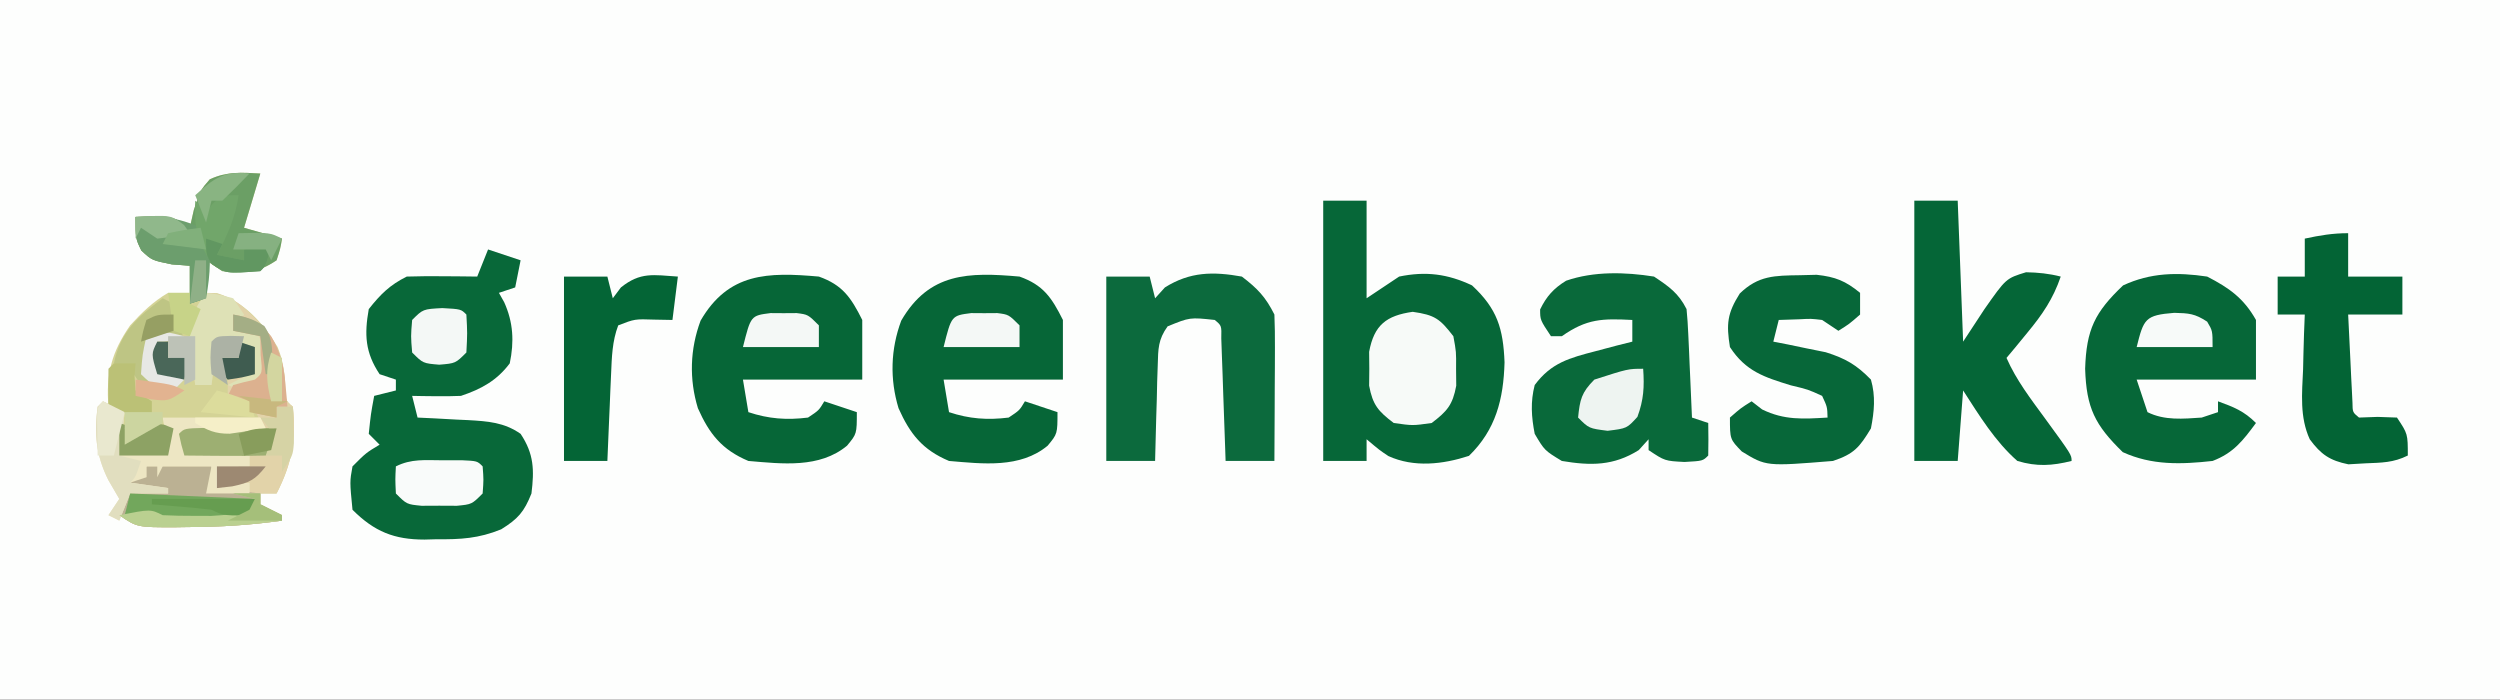 <?xml version="1.0" encoding="UTF-8"?>
<svg version="1.1" xmlns="http://www.w3.org/2000/svg" width="461" height="129">
<rect width="100%" height="100%" fill="#333333" stroke="none"/>
<path d="M0 0 C152.13 0 304.26 0 461 0 C461 42.57 461 85.14 461 129 C308.87 129 156.74 129 0 129 C0 86.43 0 43.86 0 0 Z " fill="#FDFEFD" transform="translate(0,0)"/>
<path d="M0 0 C-0.99 3.3 -1.98 6.6 -3 10 C-0.69 10.66 1.62 11.32 4 12 C3.688 13.875 3.688 13.875 3 16 C-0.687 18.458 -2.643 18.311 -7 18 C-7.99 17.34 -8.98 16.68 -10 16 C-10 17.98 -10 19.96 -10 22 C-8.979 22.031 -8.979 22.031 -7.938 22.062 C-3.031 23.628 0.558 27.578 3.172 31.969 C4.044 34.108 4.36 35.893 4.562 38.188 C4.575 41.782 4.575 41.782 6 43 C6.681 49.102 5.771 53.573 3 59 C2.01 59 1.02 59 0 59 C0 59.66 0 60.32 0 61 C1.32 61.66 2.64 62.32 4 63 C4 63.33 4 63.66 4 64 C-1.785 64.825 -7.409 65.183 -13.25 65.188 C-14.039 65.2 -14.828 65.212 -15.641 65.225 C-22.703 65.243 -22.703 65.243 -26 63 C-25.312 61.062 -25.312 61.062 -24 59 C-21.375 58.25 -21.375 58.25 -19 58 C-20.65 57.67 -22.3 57.34 -24 57 C-23.67 56.01 -23.34 55.02 -23 54 C-23 54.66 -23 55.32 -23 56 C-22.34 56 -21.68 56 -21 56 C-21 55.34 -21 54.68 -21 54 C-17.04 54 -13.08 54 -9 54 C-9 55.32 -9 56.64 -9 58 C-5.535 58.495 -5.535 58.495 -2 59 C-2 58.34 -2 57.68 -2 57 C-4.97 57.495 -4.97 57.495 -8 58 C-8 56.68 -8 55.36 -8 54 C-6 54 -4 54 -2 54 C-2 53.34 -2 52.68 -2 52 C-5.96 52 -9.92 52 -14 52 C-14.33 50.68 -14.66 49.36 -15 48 C-14.505 47.505 -14.505 47.505 -14 47 C-12.1 47 -10.2 47.004 -8.301 47.062 C-5.512 46.987 -2.752 46.459 0 46 C-5.61 46 -11.22 46 -17 46 C-16.67 47.65 -16.34 49.3 -16 51 C-19.406 51.778 -22.508 52.1 -26 52 C-26 49.36 -26 46.72 -26 44 C-26.66 43.67 -27.32 43.34 -28 43 C-28.497 37.041 -27.427 32.946 -24 28 C-21.874 25.676 -19.734 23.583 -17 22 C-15.68 22 -14.36 22 -13 22 C-13 20.35 -13 18.7 -13 17 C-14.093 16.918 -15.186 16.835 -16.312 16.75 C-20 16 -20 16 -21.938 14.188 C-23 12 -23 12 -23 8 C-16.375 7.75 -16.375 7.75 -13 10 C-12.752 8.907 -12.505 7.814 -12.25 6.688 C-11 3 -11 3 -9.312 1.062 C-6.141 -0.395 -3.443 -0.199 0 0 Z " fill="#D4D396" transform="translate(48,32)"/>
<path d="M0 0 C1.98 0.66 3.96 1.32 6 2 C5.67 3.65 5.34 5.3 5 7 C4.01 7.33 3.02 7.66 2 8 C2.48 8.853 2.48 8.853 2.969 9.723 C4.655 13.447 4.833 17.006 4 21 C1.639 24.165 -1.267 25.756 -5 27 C-6.561 27.067 -8.125 27.085 -9.688 27.062 C-10.9 27.049 -10.9 27.049 -12.137 27.035 C-12.752 27.024 -13.366 27.012 -14 27 C-13.67 28.32 -13.34 29.64 -13 31 C-11.964 31.049 -10.927 31.098 -9.859 31.148 C-8.49 31.223 -7.12 31.299 -5.75 31.375 C-5.068 31.406 -4.386 31.437 -3.684 31.469 C-0.037 31.681 2.963 31.874 6 34 C8.479 37.718 8.531 40.693 8 45 C6.635 48.413 5.533 49.668 2.414 51.609 C-1.738 53.301 -5.069 53.48 -9.5 53.438 C-10.6 53.467 -10.6 53.467 -11.723 53.498 C-17.286 53.493 -20.941 52.059 -25 48 C-25.511 42.801 -25.511 42.801 -25 40 C-22.5 37.5 -22.5 37.5 -20 36 C-20.66 35.34 -21.32 34.68 -22 34 C-21.625 30.375 -21.625 30.375 -21 27 C-19.68 26.67 -18.36 26.34 -17 26 C-17 25.34 -17 24.68 -17 24 C-17.99 23.67 -18.98 23.34 -20 23 C-22.668 18.997 -22.834 15.707 -22 11 C-19.818 8.244 -18.128 6.564 -15 5 C-12.793 4.929 -10.583 4.916 -8.375 4.938 C-7.186 4.947 -5.998 4.956 -4.773 4.965 C-3.858 4.976 -2.943 4.988 -2 5 C-1.34 3.35 -0.68 1.7 0 0 Z " fill="#086839" transform="translate(90,46)"/>
<path d="M0 0 C2.64 0 5.28 0 8 0 C8 5.94 8 11.88 8 18 C9.98 16.68 11.96 15.36 14 14 C18.894 12.985 22.939 13.498 27.438 15.625 C32.092 19.939 33.192 23.58 33.438 29.812 C33.252 36.586 31.831 42.252 26.875 47.062 C22.061 48.632 16.743 49.25 12.02 47.098 C10.375 46 10.375 46 8 44 C8 45.32 8 46.64 8 48 C5.36 48 2.72 48 0 48 C0 32.16 0 16.32 0 0 Z " fill="#066738" transform="translate(244,37)"/>
<path d="M0 0 C2.726 1.81 4.533 3.066 6 6 C6.151 7.52 6.249 9.045 6.316 10.57 C6.358 11.466 6.4 12.362 6.443 13.285 C6.483 14.222 6.522 15.159 6.562 16.125 C6.606 17.07 6.649 18.015 6.693 18.988 C6.8 21.325 6.902 23.663 7 26 C7.99 26.33 8.98 26.66 10 27 C10.043 29 10.041 31 10 33 C9 34 9 34 5.625 34.188 C2 34 2 34 -1 32 C-1 31.34 -1 30.68 -1 30 C-1.598 30.66 -2.196 31.32 -2.812 32 C-7.461 34.917 -11.65 34.898 -17 34 C-20.188 32.062 -20.188 32.062 -22 29 C-22.611 25.878 -22.802 23.09 -22 20 C-18.962 15.897 -15.582 15.003 -10.75 13.75 C-9.487 13.415 -8.223 13.08 -6.922 12.734 C-5.476 12.371 -5.476 12.371 -4 12 C-4 10.68 -4 9.36 -4 8 C-9.488 7.721 -12.389 7.745 -17 11 C-17.66 11 -18.32 11 -19 11 C-21 8 -21 8 -21 6.062 C-19.829 3.648 -18.504 2.175 -16.211 0.766 C-11.093 -1.007 -5.293 -0.842 0 0 Z " fill="#09693A" transform="translate(305,51)"/>
<path d="M0 0 C4.047 2.081 6.744 3.989 9 8 C9 11.63 9 15.26 9 19 C1.74 19 -5.52 19 -13 19 C-12.34 20.98 -11.68 22.96 -11 25 C-7.857 26.572 -4.442 26.232 -1 26 C-0.01 25.67 0.98 25.34 2 25 C2 24.34 2 23.68 2 23 C4.915 24.074 6.778 24.778 9 27 C6.58 30.284 4.835 32.54 1 34 C-4.818 34.646 -10.191 34.825 -15.562 32.375 C-20.699 27.371 -22.272 24.233 -22.5 17 C-22.271 9.755 -20.718 6.583 -15.5 1.625 C-10.438 -0.725 -5.497 -0.821 0 0 Z " fill="#066738" transform="translate(407,51)"/>
<path d="M0 0 C4.358 1.549 5.917 3.834 8 8 C8 11.63 8 15.26 8 19 C0.74 19 -6.52 19 -14 19 C-13.67 20.98 -13.34 22.96 -13 25 C-9.263 26.246 -5.911 26.489 -2 26 C0.009 24.666 0.009 24.666 1 23 C2.98 23.66 4.96 24.32 7 25 C7 29 7 29 5.188 31.188 C0.117 35.389 -6.762 34.53 -13 34 C-17.885 31.943 -20.202 29.01 -22.309 24.277 C-23.938 18.909 -23.772 13.384 -21.812 8.125 C-16.666 -0.748 -9.402 -0.834 0 0 Z " fill="#066637" transform="translate(188,51)"/>
<path d="M0 0 C4.358 1.549 5.917 3.834 8 8 C8 11.63 8 15.26 8 19 C0.74 19 -6.52 19 -14 19 C-13.67 20.98 -13.34 22.96 -13 25 C-9.263 26.246 -5.911 26.489 -2 26 C0.009 24.666 0.009 24.666 1 23 C2.98 23.66 4.96 24.32 7 25 C7 29 7 29 5.188 31.188 C0.117 35.389 -6.762 34.53 -13 34 C-17.885 31.943 -20.202 29.01 -22.309 24.277 C-23.938 18.909 -23.772 13.384 -21.812 8.125 C-16.666 -0.748 -9.402 -0.834 0 0 Z " fill="#066637" transform="translate(151,51)"/>
<path d="M0 0 C2.64 0 5.28 0 8 0 C8.33 8.58 8.66 17.16 9 26 C10.299 24.02 11.599 22.04 12.938 20 C16.916 14.332 16.916 14.332 20.602 13.203 C22.846 13.246 24.827 13.445 27 14 C25.596 18.101 23.629 20.981 20.875 24.312 C20.151 25.196 19.426 26.079 18.68 26.988 C18.125 27.652 17.571 28.316 17 29 C18.804 33.117 21.488 36.579 24.125 40.188 C29 46.869 29 46.869 29 48 C25.387 48.899 22.59 49.072 19 48 C14.884 44.391 11.947 39.564 9 35 C8.67 39.29 8.34 43.58 8 48 C5.36 48 2.72 48 0 48 C0 32.16 0 16.32 0 0 Z " fill="#056637" transform="translate(353,37)"/>
<path d="M0 0 C2.64 0 5.28 0 8 0 C8.33 1.32 8.66 2.64 9 4 C9.598 3.34 10.196 2.68 10.812 2 C15.432 -0.899 19.679 -0.951 25 0 C27.897 2.202 29.393 3.786 31 7 C31.085 9.032 31.107 11.067 31.098 13.102 C31.094 14.313 31.091 15.525 31.088 16.773 C31.08 18.044 31.071 19.315 31.062 20.625 C31.058 21.904 31.053 23.183 31.049 24.5 C31.037 27.667 31.021 30.833 31 34 C28.03 34 25.06 34 22 34 C21.975 33.248 21.95 32.496 21.924 31.721 C21.808 28.335 21.686 24.949 21.562 21.562 C21.523 20.378 21.484 19.194 21.443 17.975 C21.401 16.85 21.36 15.725 21.316 14.566 C21.28 13.524 21.243 12.482 21.205 11.408 C21.265 9.05 21.265 9.05 20 8 C15.408 7.505 15.408 7.505 11.305 9.183 C9.549 11.628 9.571 13.329 9.488 16.324 C9.453 17.352 9.417 18.38 9.381 19.439 C9.347 21.047 9.347 21.047 9.312 22.688 C9.278 23.771 9.244 24.854 9.209 25.971 C9.126 28.647 9.057 31.323 9 34 C6.03 34 3.06 34 0 34 C0 22.78 0 11.56 0 0 Z " fill="#0C6A3D" transform="translate(204,51)"/>
<path d="M0 0 C4.93 0.149 7.194 2.786 10.449 6.113 C13.089 9.324 14.199 12.064 14.562 16.188 C14.575 19.782 14.575 19.782 16 21 C16.681 27.102 15.771 31.573 13 37 C12.01 37 11.02 37 10 37 C10 37.66 10 38.32 10 39 C11.32 39.66 12.64 40.32 14 41 C14 41.33 14 41.66 14 42 C8.215 42.825 2.591 43.183 -3.25 43.188 C-4.039 43.2 -4.828 43.212 -5.641 43.225 C-12.703 43.243 -12.703 43.243 -16 41 C-15.312 39.062 -15.312 39.062 -14 37 C-11.375 36.25 -11.375 36.25 -9 36 C-10.65 35.67 -12.3 35.34 -14 35 C-13.67 34.01 -13.34 33.02 -13 32 C-13 32.66 -13 33.32 -13 34 C-12.34 34 -11.68 34 -11 34 C-11 33.34 -11 32.68 -11 32 C-7.04 32 -3.08 32 1 32 C1 33.32 1 34.64 1 36 C4.465 36.495 4.465 36.495 8 37 C8 36.34 8 35.68 8 35 C5.03 35.495 5.03 35.495 2 36 C2 34.68 2 33.36 2 32 C4 32 6 32 8 32 C8 31.34 8 30.68 8 30 C4.04 30 0.08 30 -4 30 C-4.33 28.68 -4.66 27.36 -5 26 C-4.67 25.67 -4.34 25.34 -4 25 C-2.048 25 -0.096 25.003 1.855 25.031 C4.635 24.991 7.278 24.544 10 24 C9.284 21.984 9.284 21.984 8 20 C5.95 19.195 5.95 19.195 4 19 C4 18.01 4 17.02 4 16 C5.32 15.67 6.64 15.34 8 15 C8 13.35 8 11.7 8 10 C5.024 9.297 5.024 9.297 2 9 C1.67 11.64 1.34 14.28 1 17 C0.01 17 -0.98 17 -2 17 C-2.251 15.107 -2.475 13.21 -2.688 11.312 C-2.815 10.257 -2.943 9.201 -3.074 8.113 C-2.989 4.531 -2.071 2.869 0 0 Z " fill="#E2D3A9" transform="translate(38,54)"/>
<path d="M0 0 C1.543 -0.039 1.543 -0.039 3.117 -0.078 C6.575 0.299 8.437 1.048 11.125 3.25 C11.125 4.57 11.125 5.89 11.125 7.25 C9.125 9 9.125 9 7.125 10.25 C6.135 9.59 5.145 8.93 4.125 8.25 C2.068 8.009 2.068 8.009 -0.062 8.125 C-1.321 8.166 -2.579 8.207 -3.875 8.25 C-4.205 9.57 -4.535 10.89 -4.875 12.25 C-3.554 12.505 -3.554 12.505 -2.207 12.766 C-1.046 13.008 0.116 13.25 1.312 13.5 C2.461 13.732 3.61 13.964 4.793 14.203 C8.426 15.344 10.475 16.526 13.125 19.25 C14.008 22.315 13.736 25.134 13.125 28.25 C11.011 31.749 10.008 32.956 6.125 34.25 C-6.196 35.253 -6.196 35.253 -10.688 32.5 C-12.875 30.25 -12.875 30.25 -12.875 26.25 C-10.875 24.5 -10.875 24.5 -8.875 23.25 C-8.236 23.745 -7.596 24.24 -6.938 24.75 C-2.835 26.76 0.639 26.514 5.125 26.25 C5.074 24.282 5.074 24.282 4.125 22.25 C1.517 21.061 1.517 21.061 -1.625 20.312 C-6.538 18.803 -9.957 17.731 -12.875 13.25 C-13.561 8.983 -13.375 7.043 -11.062 3.375 C-7.629 0.04 -4.604 0.069 0 0 Z " fill="#076739" transform="translate(331.875,50.75)"/>
<path d="M0 0 C0 2.64 0 5.28 0 8 C3.3 8 6.6 8 10 8 C10 10.31 10 12.62 10 15 C6.7 15 3.4 15 0 15 C0.14 17.98 0.287 20.958 0.438 23.938 C0.477 24.788 0.516 25.638 0.557 26.514 C0.619 27.727 0.619 27.727 0.684 28.965 C0.72 29.714 0.757 30.463 0.795 31.234 C0.818 33.025 0.818 33.025 2 34 C3.702 33.938 3.702 33.938 5.438 33.875 C6.613 33.916 7.789 33.958 9 34 C11 37 11 37 11 41 C8.34 42.33 6.157 42.317 3.188 42.438 C1.631 42.528 1.631 42.528 0.043 42.621 C-3.374 41.924 -5.005 40.822 -7.082 38.003 C-8.96 33.904 -8.507 29.539 -8.312 25.125 C-8.29 24.15 -8.267 23.176 -8.244 22.172 C-8.186 19.78 -8.104 17.391 -8 15 C-9.65 15 -11.3 15 -13 15 C-13 12.69 -13 10.38 -13 8 C-11.35 8 -9.7 8 -8 8 C-8 5.69 -8 3.38 -8 1 C-5.237 0.403 -2.84 0 0 0 Z " fill="#036435" transform="translate(433,43)"/>
<path d="M0 0 C2.64 0 5.28 0 8 0 C8.33 1.32 8.66 2.64 9 4 C9.495 3.34 9.99 2.68 10.5 2 C14.103 -0.883 16.47 -0.302 21 0 C20.67 2.64 20.34 5.28 20 8 C18.907 7.979 17.814 7.959 16.688 7.938 C13.056 7.815 13.056 7.815 10 9 C8.887 11.918 8.816 14.885 8.684 17.984 C8.642 18.919 8.6 19.854 8.557 20.816 C8.498 22.269 8.498 22.269 8.438 23.75 C8.394 24.734 8.351 25.717 8.307 26.73 C8.201 29.154 8.099 31.577 8 34 C5.36 34 2.72 34 0 34 C0 22.78 0 11.56 0 0 Z " fill="#046536" transform="translate(104,51)"/>
<path d="M0 0 C-0.99 3.3 -1.98 6.6 -3 10 C-0.69 10.66 1.62 11.32 4 12 C3.688 13.875 3.688 13.875 3 16 C-0.687 18.458 -2.643 18.311 -7 18 C-7.99 17.34 -8.98 16.68 -10 16 C-10 18.31 -10 20.62 -10 23 C-10.99 23.33 -11.98 23.66 -13 24 C-13 21.69 -13 19.38 -13 17 C-14.093 16.918 -15.186 16.835 -16.312 16.75 C-20 16 -20 16 -21.938 14.188 C-23 12 -23 12 -23 8 C-16.375 7.75 -16.375 7.75 -13 10 C-12.752 8.907 -12.505 7.814 -12.25 6.688 C-11 3 -11 3 -9.312 1.062 C-6.141 -0.395 -3.443 -0.199 0 0 Z " fill="#6B9F65" transform="translate(48,32)"/>
<path d="M0 0 C4.108 0.587 5.006 1.275 7.5 4.5 C8.031 7.375 8.031 7.375 8 10.5 C8.01 11.531 8.021 12.562 8.031 13.625 C7.377 17.164 6.342 18.348 3.5 20.5 C0 21 0 21 -3.5 20.5 C-6.342 18.348 -7.377 17.164 -8.031 13.625 C-8.021 12.594 -8.011 11.562 -8 10.5 C-8.01 9.469 -8.021 8.438 -8.031 7.375 C-7.119 2.44 -4.861 0.694 0 0 Z " fill="#F7FAF8" transform="translate(260.5,57.5)"/>
<path d="M0 0 C0.33 0.66 0.66 1.32 1 2 C1.66 2 2.32 2 3 2 C3 1.34 3 0.68 3 0 C6.96 0 10.92 0 15 0 C15 1.32 15 2.64 15 4 C17.97 4.33 20.94 4.66 24 5 C24 5.66 24 6.32 24 7 C25.32 7.66 26.64 8.32 28 9 C28 9.33 28 9.66 28 10 C22.215 10.825 16.591 11.183 10.75 11.188 C9.961 11.2 9.172 11.212 8.359 11.225 C1.297 11.243 1.297 11.243 -2 9 C-1.312 7.062 -1.312 7.062 0 5 C2.625 4.25 2.625 4.25 5 4 C3.35 3.67 1.7 3.34 0 3 C0 2.01 0 1.02 0 0 Z " fill="#BBB193" transform="translate(24,86)"/>
<path d="M0 0 C1.32 0.66 2.64 1.32 4 2 C3.67 4.64 3.34 7.28 3 10 C7.455 9.505 7.455 9.505 12 9 C11.67 7.02 11.34 5.04 11 3 C16.94 3 22.88 3 29 3 C29.33 3.66 29.66 4.32 30 5 C24.975 5.625 20.075 6.13 15 6 C15 6.99 15 7.98 15 9 C18.96 9.33 22.92 9.66 27 10 C27 10.66 27 11.32 27 12 C26.34 12 25.68 12 25 12 C24.67 12.66 24.34 13.32 24 14 C23.01 13.34 22.02 12.68 21 12 C21 13.32 21 14.64 21 16 C22.98 15.67 24.96 15.34 27 15 C27 15.66 27 16.32 27 17 C24.36 17 21.72 17 19 17 C19.33 15.35 19.66 13.7 20 12 C17.03 12 14.06 12 11 12 C10.67 12.66 10.34 13.32 10 14 C10 13.34 10 12.68 10 12 C9.34 12 8.68 12 8 12 C8 12.66 8 13.32 8 14 C7.01 14.33 6.02 14.66 5 15 C7.31 15.33 9.62 15.66 12 16 C12 16.33 12 16.66 12 17 C9.69 17 7.38 17 5 17 C4.01 19.475 4.01 19.475 3 22 C2.34 21.67 1.68 21.34 1 21 C1.66 20.01 2.32 19.02 3 18 C2.34 16.866 1.68 15.731 1 14.562 C-1.28 10.052 -1.666 5.99 -1 1 C-0.67 0.67 -0.34 0.34 0 0 Z " fill="#EDE6C3" transform="translate(19,74)"/>
<path d="M0 0 C1.765 -0.004 1.765 -0.004 3.566 -0.008 C6.438 0.125 6.438 0.125 7.438 1.125 C7.625 3.562 7.625 3.562 7.438 6.125 C5.438 8.125 5.438 8.125 2.688 8.391 C1.615 8.385 0.542 8.38 -0.562 8.375 C-2.171 8.383 -2.171 8.383 -3.812 8.391 C-6.562 8.125 -6.562 8.125 -8.562 6.125 C-8.688 3.5 -8.688 3.5 -8.562 1.125 C-5.696 -0.308 -3.19 -0.007 0 0 Z " fill="#F9FBFA" transform="translate(81.562,84.875)"/>
<path d="M0 0 C2.375 0.312 2.375 0.312 5 1 C5.66 1.99 6.32 2.98 7 4 C6.67 4.66 6.34 5.32 6 6 C6.639 6.186 7.279 6.371 7.938 6.562 C10 8 10 8 10.938 11.438 C11 15 11 15 9.812 17 C8 18 8 18 5.812 17.688 C5.214 17.461 4.616 17.234 4 17 C5.32 16.34 6.64 15.68 8 15 C8 13.35 8 11.7 8 10 C5.024 9.297 5.024 9.297 2 9 C1.67 11.64 1.34 14.28 1 17 C0.01 17 -0.98 17 -2 17 C-2.251 15.107 -2.475 13.21 -2.688 11.312 C-2.815 10.257 -2.943 9.201 -3.074 8.113 C-2.989 4.531 -2.071 2.869 0 0 Z " fill="#DEE1B6" transform="translate(38,54)"/>
<path d="M0 0 C4.568 -0.179 7.851 0.048 12 2 C12.33 2 12.66 2 13 2 C14.016 6.629 13.838 10.345 13 15 C12.01 15.33 11.02 15.66 10 16 C10 13.69 10 11.38 10 9 C8.907 8.918 7.814 8.835 6.688 8.75 C3 8 3 8 1.062 6.188 C0 4 0 4 0 0 Z " fill="#6C9E6D" transform="translate(25,40)"/>
<path d="M0 0 C0.66 0.33 1.32 0.66 2 1 C2.731 3.314 3.401 5.648 4 8 C2.35 8 0.7 8 -1 8 C-1 9.65 -1 11.3 -1 13 C1.475 13.99 1.475 13.99 4 15 C2 17 2 17 -0.438 17.375 C-3 17 -3 17 -4.625 15.062 C-5.079 14.382 -5.532 13.701 -6 13 C-6.99 12.67 -7.98 12.34 -9 12 C-7.722 6.036 -4.663 3.516 0 0 Z " fill="#BEC584" transform="translate(30,55)"/>
<path d="M0 0 C0.233 3.341 0.105 5.716 -1.062 8.875 C-3 11 -3 11 -6.562 11.438 C-10 11 -10 11 -12 9 C-11.67 5.703 -11.377 4.377 -9 2 C-2.778 0 -2.778 0 0 0 Z " fill="#EEF4F1" transform="translate(303,68)"/>
<path d="M0 0 C1.32 0.66 2.64 1.32 4 2 C3.67 4.64 3.34 7.28 3 10 C4.32 10.33 5.64 10.66 7 11 C6 14 6 14 5 15 C7.31 15.33 9.62 15.66 12 16 C12 16.33 12 16.66 12 17 C9.69 17 7.38 17 5 17 C4.01 19.475 4.01 19.475 3 22 C2.34 21.67 1.68 21.34 1 21 C1.66 20.01 2.32 19.02 3 18 C2.34 16.866 1.68 15.731 1 14.562 C-1.28 10.052 -1.666 5.99 -1 1 C-0.67 0.67 -0.34 0.34 0 0 Z " fill="#E1DEBF" transform="translate(19,74)"/>
<path d="M0 0 C3.438 0.188 3.438 0.188 4.438 1.188 C4.625 4.625 4.625 4.625 4.438 8.188 C2.438 10.188 2.438 10.188 -0.562 10.438 C-3.562 10.188 -3.562 10.188 -5.562 8.188 C-5.812 5.188 -5.812 5.188 -5.562 2.188 C-3.562 0.188 -3.562 0.188 0 0 Z " fill="#F4F8F6" transform="translate(81.562,56.812)"/>
<path d="M0 0 C7.59 0.33 15.18 0.66 23 1 C23.33 1.99 23.66 2.98 24 4 C15.853 5.81 7.177 5.487 -1 4 C-0.67 2.68 -0.34 1.36 0 0 Z " fill="#72A75C" transform="translate(24,91)"/>
<path d="M0 0 C1.582 0.007 3.164 0.019 4.746 0.035 C5.552 0.04 6.359 0.044 7.189 0.049 C9.188 0.061 11.186 0.079 13.184 0.098 C12.309 3.973 12.309 3.973 11.184 5.098 C8.653 5.171 6.151 5.19 3.621 5.16 C2.91 5.156 2.199 5.151 1.467 5.146 C-0.294 5.135 -2.055 5.117 -3.816 5.098 C-4.379 3.16 -4.379 3.16 -4.816 1.098 C-3.816 0.098 -3.816 0.098 0 0 Z " fill="#9DAF72" transform="translate(37.816,78.902)"/>
<path d="M0 0 C3.282 0.566 4.892 1.413 7 4 C8.705 6.946 9.327 9.369 9.625 12.75 C9.7 13.549 9.775 14.348 9.852 15.172 C9.925 16.077 9.925 16.077 10 17 C9.34 17 8.68 17 8 17 C8 17.66 8 18.32 8 19 C6.35 18.67 4.7 18.34 3 18 C3 17.34 3 16.68 3 16 C1.68 15.67 0.36 15.34 -1 15 C-0.67 14.34 -0.34 13.68 0 13 C1.323 12.628 2.657 12.294 4 12 C5.416 10.816 5.416 10.816 5.062 7.438 C5.042 6.303 5.021 5.169 5 4 C3.35 3.67 1.7 3.34 0 3 C0 2.01 0 1.02 0 0 Z " fill="#DCB18F" transform="translate(43,58)"/>
<path d="M0 0 C-0.607 4.128 -2.038 7.332 -4 11 C-2.35 11.33 -0.7 11.66 1 12 C1 11.34 1 10.68 1 10 C2.65 9.67 4.3 9.34 6 9 C5.125 12.875 5.125 12.875 4 14 C-2.321 14.468 -2.321 14.468 -4.812 12.75 C-7.593 8.652 -8.229 6.036 -8 1 C-7.34 1.66 -6.68 2.32 -6 3 C-5.567 2.505 -5.134 2.01 -4.688 1.5 C-3 0 -3 0 0 0 Z " fill="#71A66A" transform="translate(44,36)"/>
<path d="M0 0 C1.191 0.008 1.191 0.008 2.406 0.016 C3.2 0.01 3.994 0.005 4.812 0 C6.906 0.266 6.906 0.266 8.906 2.266 C8.906 3.586 8.906 4.906 8.906 6.266 C4.286 6.266 -0.334 6.266 -5.094 6.266 C-3.643 0.462 -3.643 0.462 0 0 Z " fill="#F4F8F6" transform="translate(179.094,57.734)"/>
<path d="M0 0 C1.191 0.008 1.191 0.008 2.406 0.016 C3.2 0.01 3.994 0.005 4.812 0 C6.906 0.266 6.906 0.266 8.906 2.266 C8.906 3.586 8.906 4.906 8.906 6.266 C4.286 6.266 -0.334 6.266 -5.094 6.266 C-3.643 0.462 -3.643 0.462 0 0 Z " fill="#F4F8F6" transform="translate(142.094,57.734)"/>
<path d="M0 0 C2.686 0.068 3.782 0.128 6.062 1.625 C7.062 3.312 7.062 3.312 7.062 6.312 C2.442 6.312 -2.178 6.312 -6.938 6.312 C-5.635 1.103 -5.391 0.428 0 0 Z " fill="#F7FAF9" transform="translate(400.938,57.688)"/>
<path d="M0 0 C1.65 0 3.3 0 5 0 C5 0.66 5 1.32 5 2 C6.32 2.66 7.64 3.32 9 4 C9 4.33 9 4.66 9 5 C3.215 5.825 -2.409 6.183 -8.25 6.188 C-9.433 6.206 -9.433 6.206 -10.641 6.225 C-17.703 6.243 -17.703 6.243 -21 4 C-15.25 2.875 -15.25 2.875 -13 4 C-11.064 4.097 -9.125 4.13 -7.188 4.125 C-6.15 4.128 -5.112 4.13 -4.043 4.133 C-1.247 4.011 1.279 3.634 4 3 C4 2.34 4 1.68 4 1 C2.68 0.67 1.36 0.34 0 0 Z " fill="#BAD090" transform="translate(43,91)"/>
<path d="M0 0 C1.32 0 2.64 0 4 0 C3.938 0.784 3.876 1.567 3.812 2.375 C3.874 3.241 3.936 4.107 4 5 C4.99 5.66 5.98 6.32 7 7 C7 7.99 7 8.98 7 10 C1.25 9.125 1.25 9.125 -1 8 C-1.042 5.667 -1.041 3.333 -1 1 C-0.67 0.67 -0.34 0.34 0 0 Z " fill="#BBC176" transform="translate(21,67)"/>
<path d="M0 0 C0.99 0.33 1.98 0.66 3 1 C2.34 1 1.68 1 1 1 C1.33 1.66 1.66 2.32 2 3 C2.578 2.484 3.155 1.969 3.75 1.438 C6 0 6 0 8.25 0.312 C8.828 0.539 9.405 0.766 10 1 C9.67 2.65 9.34 4.3 9 6 C6.03 6 3.06 6 0 6 C0 4.02 0 2.04 0 0 Z " fill="#8DA264" transform="translate(22,78)"/>
<path d="M0 0 C0.99 0 1.98 0 3 0 C3.054 1.437 3.093 2.875 3.125 4.312 C3.148 5.113 3.171 5.914 3.195 6.738 C3 9 3 9 1 12 C1 11.01 1 10.02 1 9 C0.01 9 -0.98 9 -2 9 C-1.794 8.402 -1.587 7.804 -1.375 7.188 C-0.693 4.715 -0.693 4.715 -3 2 C-2.01 2 -1.02 2 0 2 C0 1.34 0 0.68 0 0 Z " fill="#D6D3A5" transform="translate(51,75)"/>
<path d="M0 0 C0.99 0.33 1.98 0.66 3 1 C2.67 1.66 2.34 2.32 2 3 C3.65 3.33 5.3 3.66 7 4 C7 3.34 7 2.68 7 2 C8.65 1.67 10.3 1.34 12 1 C11.125 4.875 11.125 4.875 10 6 C3.69 6.467 3.69 6.467 1.062 4.688 C0 3 0 3 0 0 Z " fill="#619761" transform="translate(38,44)"/>
<path d="M0 0 C-3 1 -3 1 -5 1 C-5 2.65 -5 4.3 -5 6 C-2.525 6.99 -2.525 6.99 0 8 C-0.66 8.66 -1.32 9.32 -2 10 C-4.935 9.633 -5.864 9.136 -8 7 C-7.75 3.438 -7.75 3.438 -7 0 C-4.333 -1.333 -2.833 -0.671 0 0 Z " fill="#E7E8E5" transform="translate(34,62)"/>
<path d="M0 0 C0.99 0.33 1.98 0.66 3 1 C3 2.65 3 4.3 3 6 C0.625 6.625 0.625 6.625 -2 7 C-2.66 6.34 -3.32 5.68 -4 5 C-3.625 2.875 -3.625 2.875 -3 1 C-3 1.66 -3 2.32 -3 3 C-2.01 3 -1.02 3 0 3 C0 2.01 0 1.02 0 0 Z " fill="#3F5C50" transform="translate(44,63)"/>
<path d="M0 0 C1.32 0.66 2.64 1.32 4 2 C3.34 4.64 2.68 7.28 2 10 C1.01 10 0.02 10 -1 10 C-1.027 8.521 -1.046 7.042 -1.062 5.562 C-1.074 4.739 -1.086 3.915 -1.098 3.066 C-1 1 -1 1 0 0 Z " fill="#E9E8CF" transform="translate(19,74)"/>
<path d="M0 0 C6.27 0 12.54 0 19 0 C19.33 0.99 19.66 1.98 20 3 C13.25 3.125 13.25 3.125 11 2 C9.129 1.772 7.253 1.59 5.375 1.438 C4.372 1.354 3.369 1.27 2.336 1.184 C1.565 1.123 0.794 1.062 0 1 C0 0.67 0 0.34 0 0 Z " fill="#669D50" transform="translate(28,92)"/>
<path d="M0 0 C0.66 0 1.32 0 2 0 C2 0.99 2 1.98 2 3 C3.32 2.67 4.64 2.34 6 2 C5.67 3.65 5.34 5.3 5 7 C3.35 6.67 1.7 6.34 0 6 C-1.125 2.25 -1.125 2.25 0 0 Z " fill="#4A6759" transform="translate(29,63)"/>
<path d="M0 0 C-1.623 1.709 -3.293 3.374 -5 5 C-5.66 5 -6.32 5 -7 5 C-7.33 6.32 -7.66 7.64 -8 9 C-8.66 7.35 -9.32 5.7 -10 4 C-6.589 0.881 -4.684 -0.535 0 0 Z " fill="#89B482" transform="translate(46,32)"/>
<path d="M0 0 C1.32 0 2.64 0 4 0 C4 0.66 4 1.32 4 2 C4.66 2.33 5.32 2.66 6 3 C5.34 4.65 4.68 6.3 4 8 C3.01 7.67 2.02 7.34 1 7 C0.67 4.69 0.34 2.38 0 0 Z " fill="#C7D388" transform="translate(31,54)"/>
<path d="M0 0 C2.938 0.812 2.938 0.812 6 2 C6.33 2.99 6.66 3.98 7 5 C3.7 4.67 0.4 4.34 -3 4 C-2.01 2.68 -1.02 1.36 0 0 Z " fill="#DCDC9C" transform="translate(40,72)"/>
<path d="M0 0 C3.96 0 7.92 0 12 0 C12.33 0.66 12.66 1.32 13 2 C11.586 2.224 10.168 2.428 8.75 2.625 C7.961 2.741 7.172 2.857 6.359 2.977 C3.678 3.003 2.273 2.366 0 1 C0 0.67 0 0.34 0 0 Z " fill="#F5EFC8" transform="translate(36,77)"/>
<path d="M0 0 C6.523 -0.369 6.523 -0.369 8.938 1.5 C9.288 1.995 9.639 2.49 10 3 C7.188 3.625 7.188 3.625 4 4 C3.01 3.34 2.02 2.68 1 2 C0.67 2.66 0.34 3.32 0 4 C0 2.68 0 1.36 0 0 Z " fill="#90B88B" transform="translate(25,40)"/>
<path d="M0 0 C-0.33 1.32 -0.66 2.64 -1 4 C-2.65 4.33 -4.3 4.66 -6 5 C-6.33 3.68 -6.66 2.36 -7 1 C-4 0 -4 0 0 0 Z " fill="#889D5C" transform="translate(51,79)"/>
<path d="M0 0 C1.65 0 3.3 0 5 0 C5 0.66 5 1.32 5 2 C6.32 2.66 7.64 3.32 9 4 C9 4.33 9 4.66 9 5 C5.7 5 2.4 5 -1 5 C0.32 4.34 1.64 3.68 3 3 C3.33 2.34 3.66 1.68 4 1 C2.68 0.67 1.36 0.34 0 0 Z " fill="#A5BF7A" transform="translate(43,91)"/>
<path d="M0 0 C1.65 0 3.3 0 5 0 C5 2.64 5 5.28 5 8 C4.01 8.495 4.01 8.495 3 9 C3 7.35 3 5.7 3 4 C2.01 4 1.02 4 0 4 C0 2.68 0 1.36 0 0 Z " fill="#BDC2B7" transform="translate(31,62)"/>
<path d="M0 0 C1.207 0.031 1.207 0.031 2.438 0.062 C2.107 1.383 1.778 2.703 1.438 4.062 C0.448 4.062 -0.542 4.062 -1.562 4.062 C-1.232 5.713 -0.902 7.362 -0.562 9.062 C-1.552 8.402 -2.542 7.742 -3.562 7.062 C-3.812 4 -3.812 4 -3.562 1.062 C-2.562 0.062 -2.562 0.062 0 0 Z " fill="#ACB2A5" transform="translate(42.562,61.938)"/>
<path d="M0 0 C5.75 -0.125 5.75 -0.125 8 1 C7.34 2.32 6.68 3.64 6 5 C5.67 4.34 5.34 3.68 5 3 C3.02 3 1.04 3 -1 3 C-0.67 2.01 -0.34 1.02 0 0 Z " fill="#86B181" transform="translate(44,43)"/>
<path d="M0 0 C2.233 0.385 3.837 0.895 5.75 2.125 C7.665 4.997 7.19 7.645 7 11 C6.67 11 6.34 11 6 11 C5.67 8.69 5.34 6.38 5 4 C3.35 3.67 1.7 3.34 0 3 C0 2.01 0 1.02 0 0 Z " fill="#A4AE85" transform="translate(43,58)"/>
<path d="M0 0 C2.97 0.33 5.94 0.66 9 1 C8.01 1.495 8.01 1.495 7 2 C7 2.66 7 3.32 7 4 C5.35 3.67 3.7 3.34 2 3 C2 2.34 2 1.68 2 1 C1.34 0.67 0.68 0.34 0 0 Z " fill="#C8B87E" transform="translate(44,73)"/>
<path d="M0 0 C3 0 6 0 9 0 C7.026 2.523 6.033 2.993 2.812 3.688 C1.42 3.842 1.42 3.842 0 4 C0 2.68 0 1.36 0 0 Z " fill="#9D8972" transform="translate(40,86)"/>
<path d="M0 0 C2.31 0 4.62 0 7 0 C7 0.66 7 1.32 7 2 C4.69 3.32 2.38 4.64 0 6 C0 4.02 0 2.04 0 0 Z " fill="#CCD5A0" transform="translate(23,76)"/>
<path d="M0 0 C0.33 1.32 0.66 2.64 1 4 C-1.64 3.67 -4.28 3.34 -7 3 C-6.67 2.34 -6.34 1.68 -6 1 C-2.938 0.375 -2.938 0.375 0 0 Z " fill="#81B07B" transform="translate(37,42)"/>
<path d="M0 0 C0.66 0 1.32 0 2 0 C2 2.31 2 4.62 2 7 C1.01 7.33 0.02 7.66 -1 8 C-0.67 5.36 -0.34 2.72 0 0 Z " fill="#8FB087" transform="translate(36,48)"/>
<path d="M0 0 C6.75 0.875 6.75 0.875 9 2 C6 4 6 4 2.812 3.625 C1.884 3.419 0.956 3.212 0 3 C0 2.01 0 1.02 0 0 Z " fill="#E2B390" transform="translate(25,70)"/>
<path d="M0 0 C0.66 0.33 1.32 0.66 2 1 C2 3.64 2 6.28 2 9 C1.34 9 0.68 9 0 9 C-0.845 5.622 -1.108 3.325 0 0 Z " fill="#D3D6A0" transform="translate(50,65)"/>
<path d="M0 0 C0 0.99 0 1.98 0 3 C-1.98 3.66 -3.96 4.32 -6 5 C-5.625 3.062 -5.625 3.062 -5 1 C-3 0 -3 0 0 0 Z " fill="#969F63" transform="translate(32,58)"/>
</svg>
